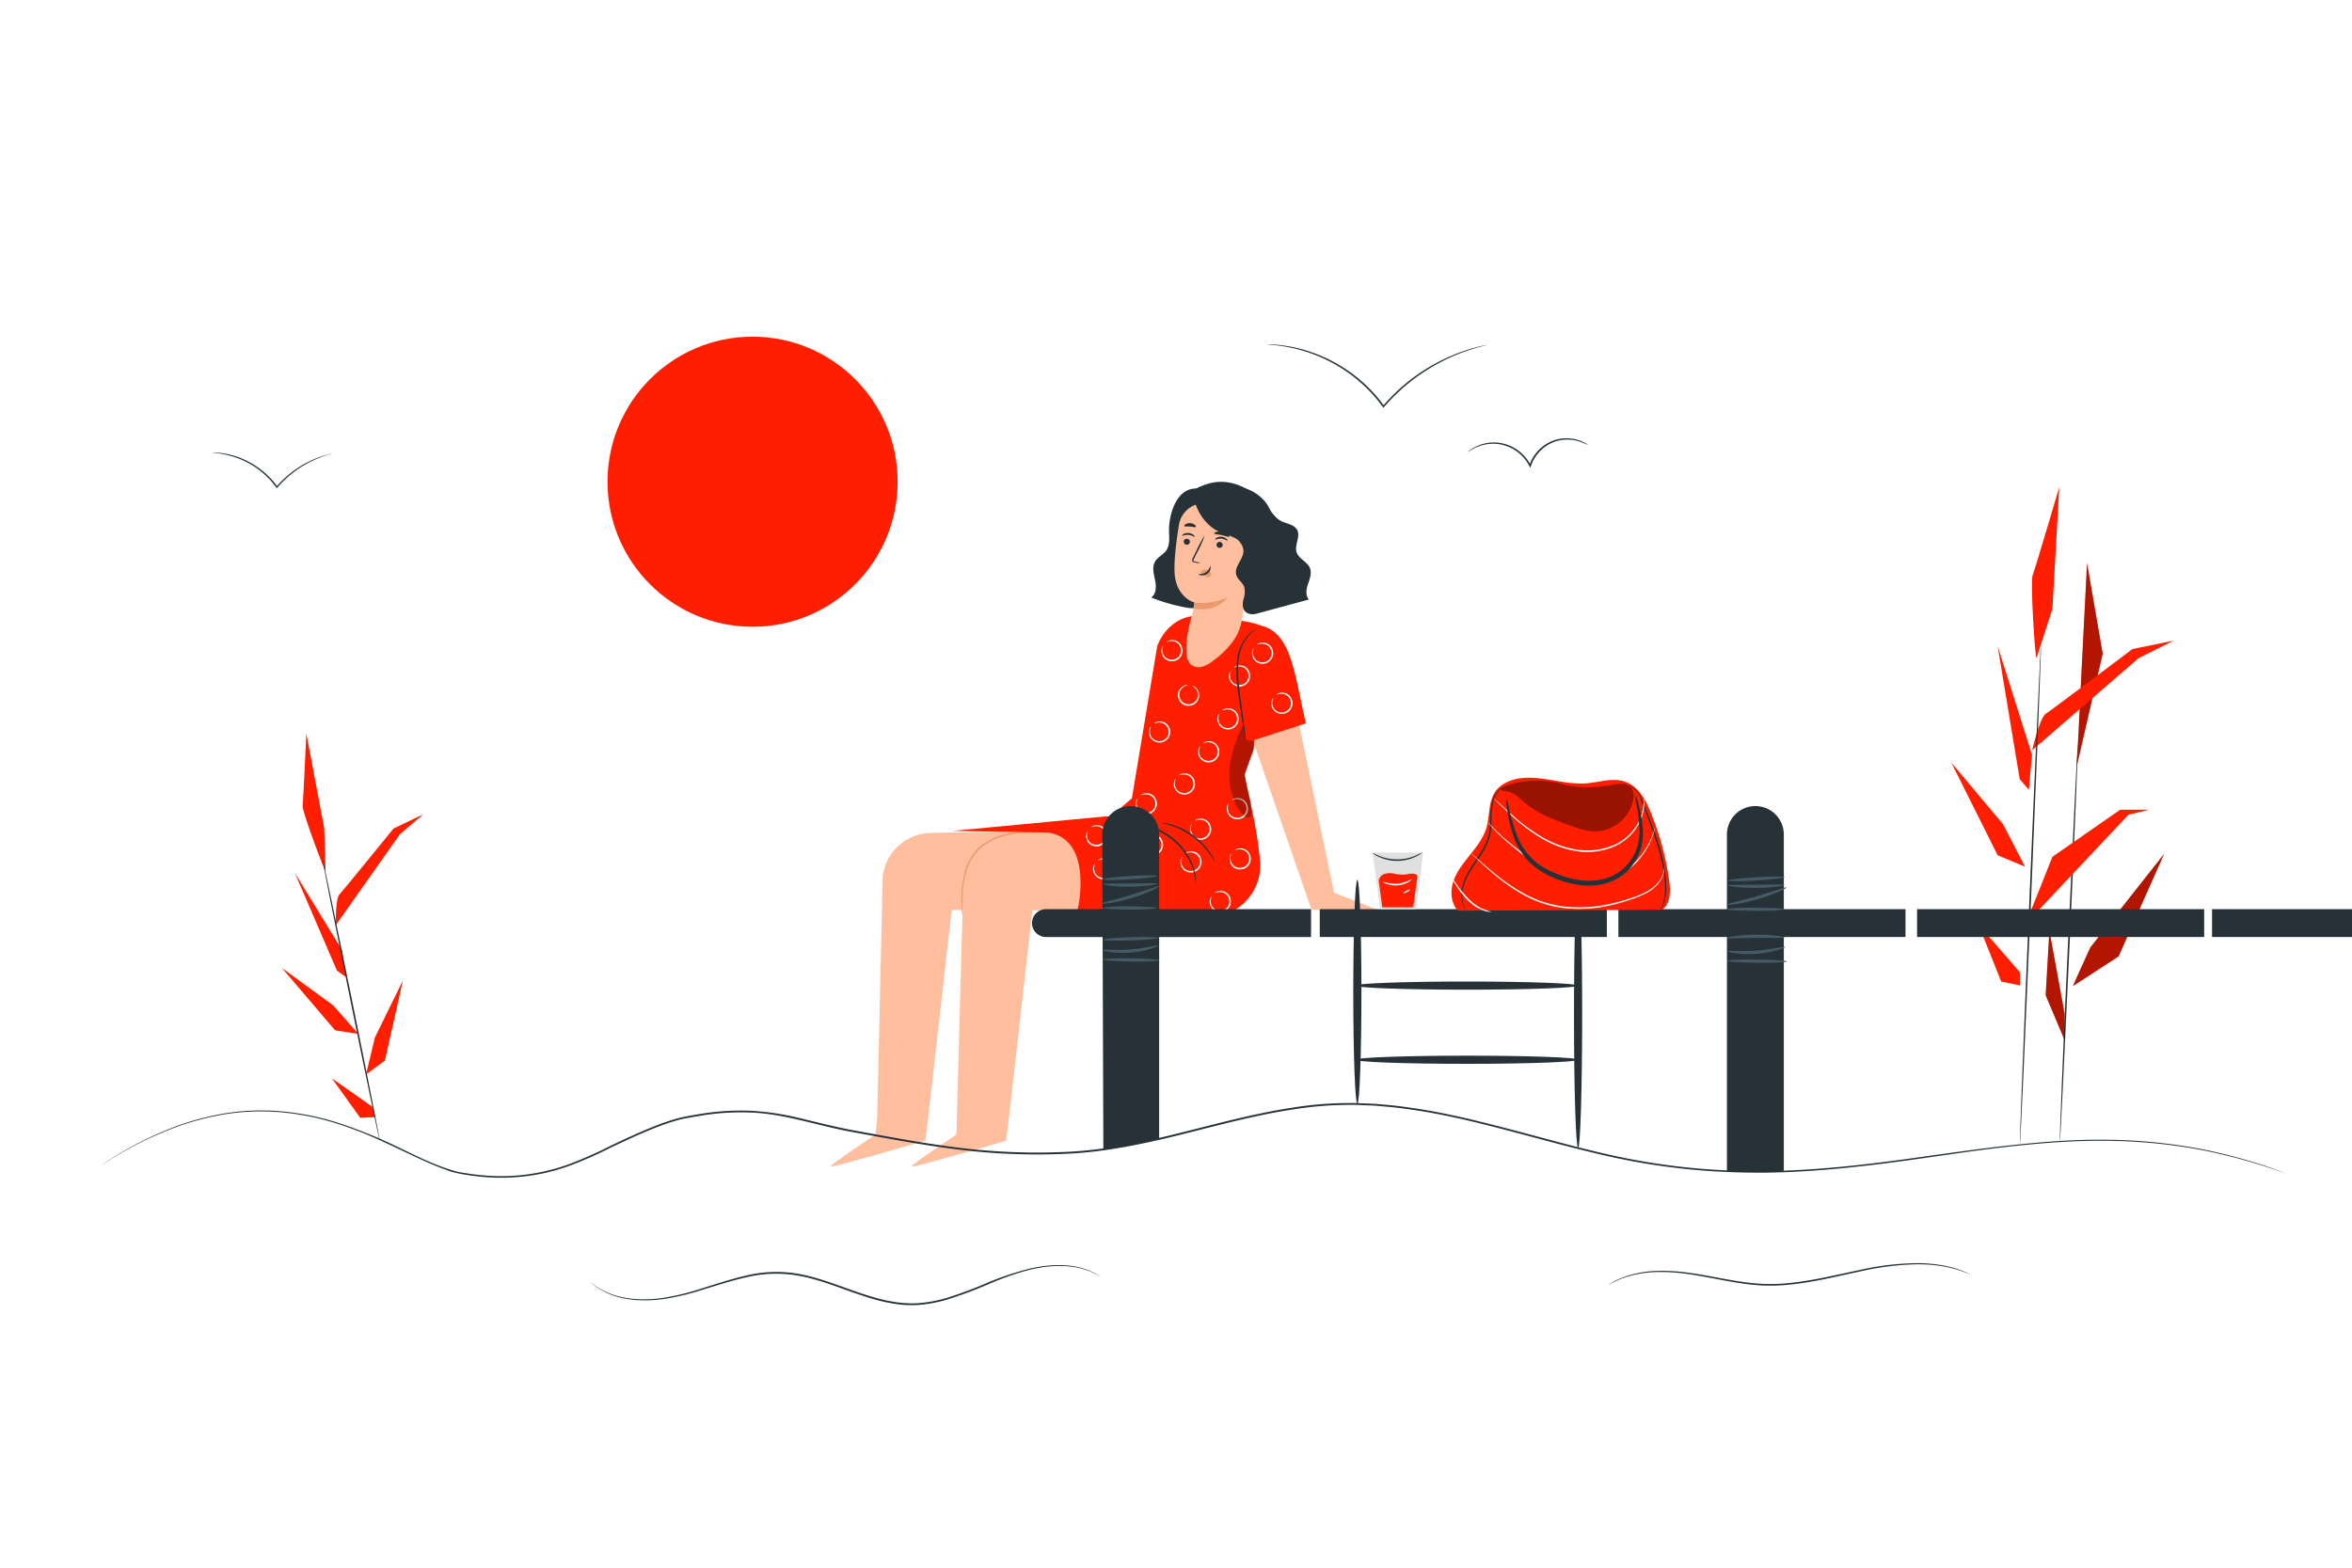 <svg class="animated" id="freepik_stories-sunny-day" xmlns="http://www.w3.org/2000/svg" viewBox="0 0 750 500" version="1.1" xmlns:xlink="http://www.w3.org/1999/xlink" xmlns:svgjs="http://svgjs.com/svgjs"><style>svg#freepik_stories-sunny-day:not(.animated) .animable {opacity: 0;}svg#freepik_stories-sunny-day.animated #freepik--Sun--inject-41 {animation: 2.2s 1 forwards linear slideLeft;animation-delay: 0s;}            @keyframes slideLeft {                0% {                    opacity: 0;                    transform: translateX(-30px);                }                100% {                    opacity: 1;                    transform: translateX(0);                }            }        .animator-hidden { display: none; }</style><g id="freepik--background-complete--inject-41" class="animable animator-active animator-hidden" style="transform-origin: 375.03px 191.029px;"><path d="M278.74,294.64c-7.13,23.86-33.65,38.41-58.54,37.76s-45.91-17.59-60.52-37.76Z" style="fill: rgb(250, 250, 250); transform-origin: 219.21px 313.53px;" id="eljdbmxx09m8b" class="animable"></path><path d="M309.82,296.1c7.57-30.75,37.31-54.59,69-55.29,18.28-.4,36.65,6.08,54.62,2.66,29.57-5.62,49.23-36.06,78.51-43.08,27.4-6.57,56.39,9,83.91,3,22-4.84,38.71-22.49,59-32.37a97.24,97.24,0,0,1,26.35-8.33,110.9,110.9,0,0,1,53.54,4.42l15.31,5.1V298.85Z" style="fill: rgb(245, 245, 245); transform-origin: 529.94px 230.042px;" id="elt6coynkznrq" class="animable"></path><path d="M0,228.19c15.86-9.5,43.21-8.48,58.1,2.47,9.28,6.83,16.17,17.09,26.77,21.59,11.93,5.07,25.88,1.71,38.32,5.33,15.46,4.51,26.57,20.79,25.12,36.83H0Z" style="fill: rgb(245, 245, 245); transform-origin: 74.219px 258.055px;" id="el5qo6l0tm8fy" class="animable"></path><path d="M320.61,71.22h93.75s-8.29-15.08-32.42-12.89c-23.05,2.1-24.22-7.42-35.94-8.59S324.52,57.55,320.61,71.22Z" style="fill: rgb(235, 235, 235); transform-origin: 367.485px 60.429px;" id="el0f9yb430dumm" class="animable"></path><path d="M82.6,201.06h61.33s-5.43-9.87-21.21-8.43c-15.08,1.37-15.84-4.85-23.51-5.62S85.16,192.12,82.6,201.06Z" style="fill: rgb(245, 245, 245); transform-origin: 113.265px 194.001px;" id="elxekidvd5ib" class="animable"></path><path d="M532.45,121H635.78s-9.14-16.63-35.74-14.21c-25.4,2.31-26.69-8.18-39.6-9.47S536.76,105.88,532.45,121Z" style="fill: rgb(245, 245, 245); transform-origin: 584.115px 109.103px;" id="elh451y4ojcdw" class="animable"></path><path d="M403,294.41l-1,0-3.05,0-11.74.05L344,294.6l-142.46.07L59,294.6l-43.18-.09-11.74-.05-3,0-1,0,1,0,3.05,0,11.74-.05L59,294.23l142.48-.08,142.46.08,43.18.08,11.74.05,3.05,0Z" style="fill: rgb(224, 224, 224); transform-origin: 201.54px 294.41px;" id="elsvxfrh80v7" class="animable"></path></g><g id="freepik--Character--inject-41" class="animable" style="transform-origin: 352.062px 262.878px;"><path d="M296.84,265.65a15.76,15.76,0,0,0-15.36,13.84l-1.76,77-.54,5.4s-14.6,9.64-14.24,10.13,30.15-8.26,30.15-8.26l1-8.28,7.37-65.25h41.77l.67-25.54Z" style="fill: rgb(255, 190, 157); transform-origin: 305.417px 318.365px;" id="el39lbm6e4xjw" class="animable"></path><path d="M322.59,265.65a15.75,15.75,0,0,0-15.35,13.84L305,361.21h0l-.08.72s-14.59,9.64-14.23,10.13,30.15-8.26,30.15-8.26l1-8.27h0l7.37-65.25H371l.66-25.54Z" style="fill: rgb(255, 190, 157); transform-origin: 331.172px 318.41px;" id="elo8lveo3nza" class="animable"></path><path d="M334.36,265.55a11.23,11.23,0,0,1-1.81,0c-1.16,0-2.83,0-4.9,0a33.54,33.54,0,0,0-7.16,1,18.93,18.93,0,0,0-7.77,3.94,15.91,15.91,0,0,0-4.54,7.39,31.36,31.36,0,0,0-1.18,7.12c-.13,2.06-.13,3.74-.14,4.9a12.11,12.11,0,0,1-.06,1.8,1.59,1.59,0,0,1-.07-.46c0-.31-.05-.76-.07-1.34-.06-1.16-.11-2.84,0-4.92a30.53,30.53,0,0,1,1.09-7.24,16.23,16.23,0,0,1,4.65-7.64,19,19,0,0,1,8-4,32.2,32.2,0,0,1,7.27-.86c2.08,0,3.76.05,4.92.12l1.33.09A1.62,1.62,0,0,1,334.36,265.55Z" style="fill: rgb(235, 153, 110); transform-origin: 320.477px 278.47px;" id="elfrom5p4tx8t" class="animable"></path><polygon points="399.46 235.89 418.19 290.11 439.19 290.11 425.39 284.73 414.3 231.19 399.46 235.89" style="fill: rgb(255, 190, 157); transform-origin: 419.325px 260.65px;" id="elmxrvyhahflo" class="animable"></polygon><path d="M399.68,260.43h0l-2.82-13.33,2.89-8.06.18-3,16.49-5.34c-3.68-15.47-4.44-28.9-14.36-31.18-.05,0,.23,0,0,0-5.24-2.09-12.51-1.87-17.26-2.72-7.71-1.86-13.57,3.48-15.68,9a4.23,4.23,0,0,0-.18.7l-8,48.1-6.71,5.78h-1.67L303.85,265l30.51.54c14.56,2.43,9.26,24.72,9.26,24.72l48.26.56a7.4,7.4,0,0,0,3.05-1.39,16.43,16.43,0,0,0,6.88-14.73A132.27,132.27,0,0,0,399.68,260.43Z" style="fill: #FF1F00; transform-origin: 360.135px 243.621px;" id="elcccnmi8p5pi" class="animable"></path><path d="M380.55,195c-1.35,3.69-2.52,9.29-2.22,13.21a5.55,5.55,0,0,0,1.25,3.6,4.09,4.09,0,0,0,4,.77,11.11,11.11,0,0,0,3.68-2.18,27.06,27.06,0,0,0,6-6,17.71,17.71,0,0,0,3-8.58" style="fill: rgb(255, 190, 157); transform-origin: 387.271px 203.901px;" id="el0a44z5zcfpt5" class="animable"></path><path d="M380.07,218.69s.28,0,.71.24a3.29,3.29,0,0,1,1.35,1.54,3.21,3.21,0,0,1-.2,3,3.39,3.39,0,0,1-6.16-.74,3.14,3.14,0,0,1,.52-3,3.34,3.34,0,0,1,1.67-1.18,1.37,1.37,0,0,1,.74-.07s-.25.08-.67.26a3.47,3.47,0,0,0-1.45,1.21,2.84,2.84,0,0,0-.36,2.62,2.94,2.94,0,0,0,5.31.63,2.88,2.88,0,0,0,.26-2.63,3.38,3.38,0,0,0-1.13-1.51C380.3,218.82,380.05,218.73,380.07,218.69Z" style="fill: rgb(250, 250, 250); transform-origin: 379.003px 221.795px;" id="elhou6pw6h0ra" class="animable"></path><path d="M383.62,237.06s.17-.22.62-.42a3.32,3.32,0,0,1,2.05-.13,3.18,3.18,0,0,1,2.28,2,3.39,3.39,0,0,1-4.33,4.44,3.18,3.18,0,0,1-2.06-2.23,3.31,3.31,0,0,1,.08-2.05,1.32,1.32,0,0,1,.4-.63,5.29,5.29,0,0,1-.2.7,3.4,3.4,0,0,0,.07,1.88,2.85,2.85,0,0,0,1.86,1.88,2.94,2.94,0,0,0,3.73-3.83,2.86,2.86,0,0,0-1.93-1.81,3.42,3.42,0,0,0-1.88,0C383.87,237,383.64,237.09,383.62,237.06Z" style="fill: rgb(250, 250, 250); transform-origin: 385.434px 239.785px;" id="el7ipx6co3a6q" class="animable"></path><path d="M392.78,255.19s.17-.22.62-.41a3.32,3.32,0,0,1,2.05-.13,3.19,3.19,0,0,1,2.28,2,3.39,3.39,0,0,1-4.33,4.45,3.19,3.19,0,0,1-2.06-2.23,3.31,3.31,0,0,1,.08-2.05c.18-.45.38-.65.4-.63s-.09.25-.2.69a3.4,3.4,0,0,0,.07,1.88,2.81,2.81,0,0,0,1.86,1.88,2.94,2.94,0,0,0,3.73-3.83,2.84,2.84,0,0,0-1.93-1.8,3.42,3.42,0,0,0-1.88,0C393,255.09,392.8,255.23,392.78,255.19Z" style="fill: rgb(250, 250, 250); transform-origin: 394.597px 257.931px;" id="eljsbe5zmkg2o" class="animable"></path><path d="M393.7,271.2s.17-.22.62-.41a3.35,3.35,0,0,1,2-.14,3.2,3.2,0,0,1,2.29,2,3.4,3.4,0,0,1-4.34,4.45,3.2,3.2,0,0,1-2.05-2.23,3.3,3.3,0,0,1,.08-2.05c.18-.45.37-.65.4-.63s-.1.25-.21.69a3.42,3.42,0,0,0,.08,1.88,2.84,2.84,0,0,0,1.85,1.88,3.12,3.12,0,0,0,3.1-.71,3.16,3.16,0,0,0,.64-3.12,2.86,2.86,0,0,0-1.93-1.8,3.42,3.42,0,0,0-1.88,0C394,271.1,393.72,271.24,393.7,271.2Z" style="fill: rgb(250, 250, 250); transform-origin: 395.474px 273.936px;" id="el8e5ukxfbabr" class="animable"></path><path d="M381.06,261.74s.17-.22.62-.42a3.28,3.28,0,0,1,2-.13,3.2,3.2,0,0,1,2.29,2,3.39,3.39,0,0,1-4.34,4.44,3.18,3.18,0,0,1-2.05-2.23,3.27,3.27,0,0,1,.08-2c.18-.46.37-.65.4-.64s-.1.25-.21.7a3.42,3.42,0,0,0,.08,1.88,2.86,2.86,0,0,0,1.85,1.88,2.95,2.95,0,0,0,3.74-3.83,2.88,2.88,0,0,0-1.93-1.81,3.46,3.46,0,0,0-1.89,0A6.72,6.72,0,0,1,381.06,261.74Z" style="fill: rgb(250, 250, 250); transform-origin: 382.838px 264.47px;" id="elqqypzzndac" class="animable"></path><path d="M393.49,212.84a1.37,1.37,0,0,1,.63-.41,3.34,3.34,0,0,1,2-.14,3.17,3.17,0,0,1,2.28,2,3.39,3.39,0,0,1-4.33,4.45,3.19,3.19,0,0,1-2.06-2.23,3.29,3.29,0,0,1,.09-2c.18-.45.37-.65.39-.63s-.09.25-.2.69a3.42,3.42,0,0,0,.08,1.88,2.82,2.82,0,0,0,1.85,1.88,3.12,3.12,0,0,0,3.1-.71,3.16,3.16,0,0,0,.63-3.12,2.84,2.84,0,0,0-1.93-1.8,3.42,3.42,0,0,0-1.88,0C393.74,212.74,393.52,212.88,393.49,212.84Z" style="fill: rgb(250, 250, 250); transform-origin: 395.272px 215.577px;" id="elowpgs7v9tm" class="animable"></path><path d="M363.75,253.63s.17-.22.62-.41a3.27,3.27,0,0,1,2-.14,3.2,3.2,0,0,1,2.29,2,3.4,3.4,0,0,1-4.34,4.45,3.2,3.2,0,0,1-2.05-2.24,3.28,3.28,0,0,1,.08-2c.18-.46.38-.65.4-.64s-.1.26-.21.7a3.42,3.42,0,0,0,.08,1.88,2.86,2.86,0,0,0,1.85,1.88,2.95,2.95,0,0,0,3.74-3.83,2.84,2.84,0,0,0-1.93-1.8,3.42,3.42,0,0,0-1.88,0C364,253.53,363.77,253.67,363.75,253.63Z" style="fill: rgb(250, 250, 250); transform-origin: 365.527px 256.364px;" id="ely6atynn3i1" class="animable"></path><path d="M389.78,226.55s.17-.22.62-.42a3.32,3.32,0,0,1,2.05-.13,3.18,3.18,0,0,1,2.28,2,3.38,3.38,0,0,1-4.33,4.44,3.18,3.18,0,0,1-2.06-2.23,3.27,3.27,0,0,1,.08-2c.19-.46.38-.65.4-.64a5.29,5.29,0,0,1-.2.7,3.42,3.42,0,0,0,.08,1.88,2.84,2.84,0,0,0,1.85,1.88,2.94,2.94,0,0,0,3.73-3.83,2.8,2.8,0,0,0-1.93-1.8,3.33,3.33,0,0,0-1.88,0C390,226.45,389.8,226.58,389.78,226.55Z" style="fill: rgb(250, 250, 250); transform-origin: 391.601px 229.278px;" id="elm192w5l8int" class="animable"></path><path d="M368,230.73s.17-.22.62-.42a3.29,3.29,0,0,1,2-.13,3.18,3.18,0,0,1,2.29,2,3.39,3.39,0,0,1-4.33,4.44,3.18,3.18,0,0,1-2.06-2.23,3.31,3.31,0,0,1,.08-2c.18-.45.38-.65.4-.63s-.09.25-.21.7a3.42,3.42,0,0,0,.08,1.88,2.85,2.85,0,0,0,1.86,1.88,2.94,2.94,0,0,0,3.73-3.83,2.86,2.86,0,0,0-1.93-1.81,3.42,3.42,0,0,0-1.88,0C368.24,230.63,368,230.76,368,230.73Z" style="fill: rgb(250, 250, 250); transform-origin: 369.778px 233.458px;" id="elpn1u0pwhh8g" class="animable"></path><path d="M407,221.56s.17-.22.62-.41a3.29,3.29,0,0,1,2-.13,3.18,3.18,0,0,1,2.29,2,3.39,3.39,0,0,1-4.33,4.45,3.19,3.19,0,0,1-2.06-2.23,3.31,3.31,0,0,1,.08-2c.18-.45.38-.65.4-.63a6.43,6.43,0,0,1-.21.69,3.42,3.42,0,0,0,.08,1.88,2.84,2.84,0,0,0,1.85,1.88,2.94,2.94,0,0,0,3.74-3.83,2.86,2.86,0,0,0-1.93-1.8,3.42,3.42,0,0,0-1.88,0C407.21,221.46,407,221.6,407,221.56Z" style="fill: rgb(250, 250, 250); transform-origin: 408.781px 224.304px;" id="elsbdxufc1acm" class="animable"></path><path d="M400.8,205.6s.17-.22.62-.41a3.24,3.24,0,0,1,2.05-.14,3.18,3.18,0,0,1,2.28,2,3.39,3.39,0,0,1-4.33,4.45,3.19,3.19,0,0,1-2.06-2.24,3.35,3.35,0,0,1,.08-2c.19-.46.38-.65.4-.64s-.09.26-.2.7a3.42,3.42,0,0,0,.08,1.88,2.84,2.84,0,0,0,1.85,1.88,2.94,2.94,0,0,0,3.73-3.83,2.82,2.82,0,0,0-1.93-1.8,3.33,3.33,0,0,0-1.88,0C401.05,205.5,400.82,205.64,400.8,205.6Z" style="fill: rgb(250, 250, 250); transform-origin: 402.622px 208.33px;" id="eluz8hhz29ms" class="animable"></path><path d="M371.91,204.8s.17-.22.62-.41a3.37,3.37,0,0,1,2.05-.14,3.2,3.2,0,0,1,2.28,2,3.39,3.39,0,0,1-4.33,4.45,3.19,3.19,0,0,1-2.06-2.23,3.3,3.3,0,0,1,.08-2.05c.18-.45.38-.65.4-.63s-.09.25-.2.69a3.31,3.31,0,0,0,.07,1.88,2.83,2.83,0,0,0,1.86,1.88,3.1,3.1,0,0,0,3.09-.71,3.14,3.14,0,0,0,.64-3.12,2.84,2.84,0,0,0-1.93-1.8,3.42,3.42,0,0,0-1.88,0C372.16,204.7,371.93,204.84,371.91,204.8Z" style="fill: rgb(250, 250, 250); transform-origin: 373.727px 207.534px;" id="elqic5bbqmuwq" class="animable"></path><path d="M375.92,247.3s.17-.22.62-.41a3.31,3.31,0,0,1,2-.14,3.2,3.2,0,0,1,2.28,2,3.39,3.39,0,0,1-4.33,4.45,3.19,3.19,0,0,1-2.06-2.24,3.27,3.27,0,0,1,.08-2c.18-.46.38-.65.4-.64s-.09.26-.2.7a3.5,3.5,0,0,0,.07,1.88,2.85,2.85,0,0,0,1.86,1.88,2.94,2.94,0,0,0,3.73-3.83,2.82,2.82,0,0,0-1.93-1.8,3.42,3.42,0,0,0-1.88,0C376.17,247.2,375.94,247.34,375.92,247.3Z" style="fill: rgb(250, 250, 250); transform-origin: 377.69px 250.036px;" id="el0ajow6phhed" class="animable"></path><path d="M378,272.16a1.37,1.37,0,0,1,.63-.41,3.27,3.27,0,0,1,2-.14,3.17,3.17,0,0,1,2.28,2,3.39,3.39,0,0,1-4.33,4.45,3.19,3.19,0,0,1-2.06-2.24,3.34,3.34,0,0,1,.09-2c.18-.46.37-.65.39-.64s-.09.26-.2.7a3.42,3.42,0,0,0,.08,1.88,2.84,2.84,0,0,0,1.85,1.88,3.14,3.14,0,0,0,3.1-.72,3.11,3.11,0,0,0,.63-3.11,2.82,2.82,0,0,0-1.93-1.8,3.43,3.43,0,0,0-1.88,0C378.22,272.06,378,272.2,378,272.16Z" style="fill: rgb(250, 250, 250); transform-origin: 379.784px 274.895px;" id="elz57o1xhw9vo" class="animable"></path><path d="M350.17,274.37a1.43,1.43,0,0,1,.63-.42,3.28,3.28,0,0,1,2-.13,3.17,3.17,0,0,1,2.28,2,3.39,3.39,0,0,1-4.33,4.44,3.18,3.18,0,0,1-2.06-2.23,3.33,3.33,0,0,1,.09-2c.18-.46.37-.65.39-.64a5.29,5.29,0,0,1-.2.7,3.42,3.42,0,0,0,.08,1.88,2.84,2.84,0,0,0,1.85,1.88,3.14,3.14,0,0,0,3.1-.72,3.11,3.11,0,0,0,.63-3.11,2.84,2.84,0,0,0-1.93-1.81,3.41,3.41,0,0,0-1.88,0C350.42,274.27,350.2,274.4,350.17,274.37Z" style="fill: rgb(250, 250, 250); transform-origin: 351.951px 277.098px;" id="elphkqb3fwhwl" class="animable"></path><path d="M387.32,284.8s.17-.22.62-.42a3.32,3.32,0,0,1,2.05-.13,3.2,3.2,0,0,1,2.28,2,3.39,3.39,0,0,1-4.33,4.44,3.18,3.18,0,0,1-2.06-2.23,3.27,3.27,0,0,1,.08-2c.18-.46.38-.65.4-.64a5.29,5.29,0,0,1-.2.7,3.4,3.4,0,0,0,.07,1.88,2.85,2.85,0,0,0,1.86,1.88,2.94,2.94,0,0,0,3.73-3.83,2.84,2.84,0,0,0-1.93-1.81,3.41,3.41,0,0,0-1.88,0C387.57,284.7,387.34,284.83,387.32,284.8Z" style="fill: rgb(250, 250, 250); transform-origin: 389.137px 287.525px;" id="ele887yz4tyml" class="animable"></path><path d="M364.44,282.56a1.37,1.37,0,0,1,.63-.41,3.34,3.34,0,0,1,2-.14,3.17,3.17,0,0,1,2.28,2,3.39,3.39,0,0,1-4.33,4.45,3.19,3.19,0,0,1-2.06-2.24,3.27,3.27,0,0,1,.09-2c.18-.46.37-.65.39-.64s-.09.26-.2.7a3.42,3.42,0,0,0,.08,1.88,2.84,2.84,0,0,0,1.85,1.88,2.94,2.94,0,0,0,3.73-3.83,2.82,2.82,0,0,0-1.93-1.8,3.42,3.42,0,0,0-1.88,0C364.69,282.46,364.47,282.6,364.44,282.56Z" style="fill: rgb(250, 250, 250); transform-origin: 366.222px 285.297px;" id="els8hsghbvwy" class="animable"></path><path d="M347.88,263.83s.17-.22.62-.41a3.37,3.37,0,0,1,2.05-.14,3.2,3.2,0,0,1,2.28,2,3.39,3.39,0,0,1-4.33,4.45,3.19,3.19,0,0,1-2.06-2.23,3.31,3.31,0,0,1,.08-2.05c.18-.45.38-.65.4-.63s-.09.25-.2.69a3.31,3.31,0,0,0,.07,1.88,2.83,2.83,0,0,0,1.86,1.88,3.1,3.1,0,0,0,3.09-.71,3.13,3.13,0,0,0,.64-3.12,2.86,2.86,0,0,0-1.93-1.8,3.42,3.42,0,0,0-1.88,0C348.13,263.73,347.9,263.87,347.88,263.83Z" style="fill: rgb(250, 250, 250); transform-origin: 349.697px 266.564px;" id="elcser6qmjemp" class="animable"></path><path d="M365.73,266.74s.18-.22.63-.42a3.28,3.28,0,0,1,2-.13,3.17,3.17,0,0,1,2.28,2,3.39,3.39,0,0,1-4.33,4.44,3.18,3.18,0,0,1-2.06-2.23,3.3,3.3,0,0,1,.09-2c.18-.45.37-.64.39-.63a5.29,5.29,0,0,1-.2.7,3.42,3.42,0,0,0,.08,1.88,2.84,2.84,0,0,0,1.85,1.88,2.94,2.94,0,0,0,3.73-3.83,2.84,2.84,0,0,0-1.93-1.81,3.42,3.42,0,0,0-1.88,0A6.34,6.34,0,0,1,365.73,266.74Z" style="fill: rgb(250, 250, 250); transform-origin: 367.51px 269.468px;" id="eluckn3lsnswk" class="animable"></path><g id="eln31y09h5xj"><g style="opacity: 0.3; transform-origin: 395.95px 245.934px;" class="animable" id="eltxv0t74eydp"><path d="M396.53,231a39.55,39.55,0,0,0-4.3,12.66,22.18,22.18,0,0,0,1.94,13.08,12.26,12.26,0,0,0,3,3.87,1.11,1.11,0,0,0,1.79-.59c.48-2.41-.38-5.44-1-7.74-.4-1.51-.89-4.07-1-4.92a1.11,1.11,0,0,1,0-.57l2.45-6.92a5.24,5.24,0,0,0,.5-2.82,1.08,1.08,0,0,0-1.4-.89h0a1.1,1.1,0,0,1-1.41-.9l-.57-4.26" id="el2xfdzj18a4v" class="animable" style="transform-origin: 395.95px 245.934px;"></path></g></g><path d="M397.28,236.56a7.54,7.54,0,0,1-.32-1.48c-.17-1.06-.39-2.43-.66-4.07s-.58-3.8-.92-6-.72-4.78-.94-7.45a34.19,34.19,0,0,1,.09-7.53,14.5,14.5,0,0,1,2.11-5.78,10.42,10.42,0,0,1,2.86-3,7.1,7.1,0,0,1,1-.56,1.72,1.72,0,0,1,.36-.15c0,.05-.46.29-1.23.87a11.34,11.34,0,0,0-2.67,3,14.57,14.57,0,0,0-1.94,5.66,35.18,35.18,0,0,0-.05,7.42c.21,2.64.59,5.14.9,7.42s.57,4.31.8,6.07.37,3,.5,4.09A9.35,9.35,0,0,1,397.28,236.56Z" style="fill: rgb(38, 50, 56); transform-origin: 397.567px 218.55px;" id="elkvv91zvp27" class="animable"></path><path d="M387.5,275.05c-.09.05-.63-1.06-1.77-2.67a24.4,24.4,0,0,0-12.13-9c-1.87-.63-3.09-.83-3.07-.93a3,3,0,0,1,.87.07,14.48,14.48,0,0,1,2.31.51A22.18,22.18,0,0,1,386,272.17a15.36,15.36,0,0,1,1.15,2.07A3,3,0,0,1,387.5,275.05Z" style="fill: rgb(38, 50, 56); transform-origin: 379.015px 268.748px;" id="el7qqnzih5942" class="animable"></path><path d="M381.32,281.79a22.37,22.37,0,0,0-1.17-5.32,21.36,21.36,0,0,0-8.21-10,34.12,34.12,0,0,0-12.24-4.7c-1.66-.32-3-.52-4-.65a7.69,7.69,0,0,1-1.46-.24,8.87,8.87,0,0,1,1.49,0c.95.07,2.32.21,4,.49A32.52,32.52,0,0,1,372.23,266a21,21,0,0,1,8.26,10.3,15,15,0,0,1,.84,4,8.58,8.58,0,0,1,0,1.1C381.35,281.66,381.34,281.79,381.32,281.79Z" style="fill: rgb(38, 50, 56); transform-origin: 367.794px 271.319px;" id="elvl3ndvzc54j" class="animable"></path><path d="M381.64,155.83c-6.42-.34-8.82,8.07-8.87,13,0,2.33.44,4.92-.93,6.82-1,1.34-2.69,2-3.52,3.47-1,1.73-.42,3.91,0,5.88s.44,4.41-1.22,5.56a56.31,56.31,0,0,0,10.82,3.16,18.67,18.67,0,0,0,11-1.34" style="fill: rgb(38, 50, 56); transform-origin: 378.01px 174.921px;" id="elhojnsgibnh" class="animable"></path><path d="M375.39,172.49c-3.25-10.06,3-15.4,7-17.15a15.65,15.65,0,0,1,7.57-.87,27.65,27.65,0,0,1,7.44,1.4,13.53,13.53,0,0,1,6.14,4.29c2.74,3.56,3,8.47,2.26,12.91a35.19,35.19,0,0,1-5.88,14.6,3.7,3.7,0,0,1-1.46,1.4,1.37,1.37,0,0,1-1.77-.51" style="fill: rgb(38, 50, 56); transform-origin: 390.321px 171.773px;" id="eltn3392q4rf" class="animable"></path><path d="M386.34,207c4.31.72,8.45-2.63,9.57-9.26l5.66-33.7-.39,2.33a2.74,2.74,0,0,0-2.18-3l-13.31-2.71a8.22,8.22,0,0,0-9.76,6.76c-.82,5.14-1.62,11.44-1.38,15.35.49,7.87,6.34,9.43,6.34,9.43l-1,5.58a7.91,7.91,0,0,0,6.47,9.22Z" style="fill: rgb(255, 190, 157); transform-origin: 388.038px 183.795px;" id="elsb5iszmagxc" class="animable"></path><path d="M377.46,172.63a1,1,0,0,0,.87,1.1,1,1,0,0,0,1.11-.8,1,1,0,0,0-.86-1.09A1,1,0,0,0,377.46,172.63Z" style="fill: rgb(38, 50, 56); transform-origin: 378.45px 172.784px;" id="elztmjgmy58tr" class="animable"></path><path d="M377,170.84c.11.14.91-.34,2-.24s1.81.72,1.93.6,0-.3-.35-.58A2.78,2.78,0,0,0,379,170a2.63,2.63,0,0,0-1.6.35C377.07,170.56,376.93,170.78,377,170.84Z" style="fill: rgb(38, 50, 56); transform-origin: 378.979px 170.601px;" id="el731pm4hf5io" class="animable"></path><path d="M387.92,173.64a1,1,0,0,0,.86,1.09,1,1,0,0,0,1.11-.8,1,1,0,0,0-.86-1.09A1,1,0,0,0,387.92,173.64Z" style="fill: rgb(38, 50, 56); transform-origin: 388.905px 173.785px;" id="elq65sochrxql" class="animable"></path><path d="M387.48,172.05c.11.14.92-.34,2-.24s1.8.72,1.93.6,0-.3-.36-.58a2.71,2.71,0,0,0-1.53-.64,2.66,2.66,0,0,0-1.6.35C387.56,171.76,387.43,172,387.48,172.05Z" style="fill: rgb(38, 50, 56); transform-origin: 389.464px 171.801px;" id="el8n4bbb5bz6t" class="animable"></path><path d="M382.84,179.61a7,7,0,0,0-1.71-.48c-.27,0-.52-.13-.55-.32a1.48,1.48,0,0,1,.26-.8l1-2a35.13,35.13,0,0,0,2.33-5.27,38.43,38.43,0,0,0-2.75,5.07c-.34.71-.67,1.38-1,2a1.56,1.56,0,0,0-.25,1.06.69.69,0,0,0,.41.44,1.89,1.89,0,0,0,.46.11A7.1,7.1,0,0,0,382.84,179.61Z" style="fill: rgb(38, 50, 56); transform-origin: 382.164px 175.176px;" id="elr2g518hciel" class="animable"></path><path d="M380.89,192.2a19.87,19.87,0,0,0,10.65-1.78s-3.3,5.1-11,3.63Z" style="fill: rgb(235, 153, 110); transform-origin: 386.04px 192.368px;" id="eldfz7kko0bs5" class="animable"></path><path d="M383.05,182.23a1.94,1.94,0,0,1,1.79-.55,1.8,1.8,0,0,1,1.16.77,1.13,1.13,0,0,1,0,1.28,1.29,1.29,0,0,1-1.44.22,4.19,4.19,0,0,1-1.29-.94,1.49,1.49,0,0,1-.27-.35.36.36,0,0,1,0-.4" style="fill: rgb(235, 153, 110); transform-origin: 384.569px 182.858px;" id="elgq3cofk99x" class="animable"></path><path d="M385.92,180.65c-.17,0-.29,1.14-1.36,1.87s-2.3.48-2.32.64.25.25.77.32a2.92,2.92,0,0,0,1.93-.48,2.5,2.5,0,0,0,1.07-1.57C386.1,181,386,180.65,385.92,180.65Z" style="fill: rgb(38, 50, 56); transform-origin: 384.142px 182.073px;" id="elqnxma1h61et" class="animable"></path><path d="M387.18,170.13c.08.3,1.16.27,2.4.54s2.22.71,2.41.46-.06-.41-.44-.73a4.31,4.31,0,0,0-3.67-.76C387.4,169.78,387.15,170,387.18,170.13Z" style="fill: rgb(38, 50, 56); transform-origin: 389.616px 170.357px;" id="eluxbvsrqgcwb" class="animable"></path><path d="M377.68,167.78c.16.27.92.08,1.81.16s1.62.32,1.82.08,0-.37-.32-.63a2.62,2.62,0,0,0-2.92-.19C377.73,167.42,377.6,167.66,377.68,167.78Z" style="fill: rgb(38, 50, 56); transform-origin: 379.524px 167.484px;" id="elqmfhjaggui" class="animable"></path><path d="M383.27,155c7.92-3.48,15.69.27,21.16,7,1.21,1.48,2.26,3.18,3.93,4.1s4.33,1.11,5.28,2.94c1.12,2.14-.93,4.8-.19,7.09.68,2.11,3.4,3,4.24,5,.66,1.61,0,3.42-.58,5.08s-.89,3.66.26,5l-16.76,4.54a4.15,4.15,0,0,1-2.29,0c-2.25-.68-2.21-2.82-1.82-4.56a7.32,7.32,0,0,0,.28-3.92c-.52-1.48-2.11-2.41-2.56-3.91-.78-2.66,2.37-5,2.29-7.81a5.17,5.17,0,0,0-2.92-4.06,51.05,51.05,0,0,0-4.85-1.94c-3.69-1.59-6.48-5.39-7.73-9.43a4.22,4.22,0,0,1,2.26-5.1Z" style="fill: rgb(38, 50, 56); transform-origin: 399.39px 174.794px;" id="el0uflre9yv5vb" class="animable"></path></g><g id="freepik--Plants--inject-41" class="animable" style="transform-origin: 391.485px 260.21px;"><path d="M662.24,244.39c0-1,3.27-64.79,3.27-64.79l5,28.87Z" style="fill: #FF1F00; transform-origin: 666.375px 211.995px;" id="elp5a4ol3aaar" class="animable"></path><g id="elq84auvmivi"><g style="opacity: 0.3; transform-origin: 666.375px 211.995px;" class="animable" id="el3i9nwcvrn5o"><path d="M662.24,244.39c0-1,3.27-64.79,3.27-64.79l5,28.87Z" id="elja4vjeaw0qn" class="animable" style="transform-origin: 666.375px 211.995px;"></path></g></g><path d="M661,314.51c.25-.72,5.58-12.37,5.58-12.37l23.54-29.85-14.56,32.76Z" style="fill: #FF1F00; transform-origin: 675.56px 293.4px;" id="elq4xiw711fq8" class="animable"></path><polygon points="658.35 331.74 652.31 317.43 653.5 296.8 658.35 323.25 658.35 331.74" style="fill: #FF1F00; transform-origin: 655.33px 314.27px;" id="elu6yltllc72r" class="animable"></polygon><path d="M656.83,364.17c-.15,0,1-28.47,2.62-63.56s3-63.54,3.14-63.53-1,28.45-2.62,63.56S657,364.17,656.83,364.17Z" style="fill: rgb(38, 50, 56); transform-origin: 659.709px 300.625px;" id="el9x4tnynp7wa" class="animable"></path><path d="M649.38,209.93c-.49-.73-2-24.51-1.22-26.45s8.5-28.15,8.5-28.15l-2.19,38.83Z" style="fill: #FF1F00; transform-origin: 652.3px 182.63px;" id="elf1akf4ffb7a" class="animable"></path><path d="M648,239.29s2.43-10.43,4.35-11.65S680,207,680,207l13.1-2.67-11.16,5.58Z" style="fill: #FF1F00; transform-origin: 670.55px 221.81px;" id="elp8a2hwrj6f" class="animable"></path><polygon points="637 206.04 644.04 248.51 646.95 251.91 647.96 240.75 637 206.04" style="fill: #FF1F00; transform-origin: 642.48px 228.975px;" id="eldrml28j85dh" class="animable"></polygon><polygon points="622.2 243.17 637 272.78 645.74 276.42 638.7 262.83 622.2 243.17" style="fill: #FF1F00; transform-origin: 633.97px 259.795px;" id="elf8o65og9s7q" class="animable"></polygon><path d="M645.74,294.86c.48-.73,8.73-21.6,8.73-21.6l21.6-15h9.22l-6.55,1.57Z" style="fill: #FF1F00; transform-origin: 665.515px 276.56px;" id="elrp34tsw4qo" class="animable"></path><polygon points="630.88 294.86 638.15 313.08 644.12 314.27 644.12 310.1 630.88 294.86" style="fill: #FF1F00; transform-origin: 637.5px 304.565px;" id="elv6m894jy5sl" class="animable"></polygon><path d="M644.09,365.09c-.14,0,1.25-35.73,3.11-79.79s3.49-79.77,3.63-79.77-1.25,35.73-3.11,79.8S644.24,365.09,644.09,365.09Z" style="fill: rgb(38, 50, 56); transform-origin: 647.46px 285.31px;" id="el0gciikwwho9r" class="animable"></path><g id="el0w2kukpplm7m"><g style="opacity: 0.3; transform-origin: 675.56px 293.4px;" class="animable" id="elrtk2m26zrpi"><path d="M661,314.51c.25-.72,5.58-12.37,5.58-12.37l23.54-29.85-14.56,32.76Z" id="elp3yrp27saus" class="animable" style="transform-origin: 675.56px 293.4px;"></path></g></g><g id="elazk2zsj2mju"><g style="opacity: 0.3; transform-origin: 655.33px 314.27px;" class="animable" id="elhqw37o4jpq7"><polygon points="658.35 331.74 652.31 317.43 653.5 296.8 658.35 323.25 658.35 331.74" id="ell1l3v89mdv" class="animable" style="transform-origin: 655.33px 314.27px;"></polygon></g></g><path d="M103.83,277.89c-.51-.47-7.51-19.16-7.32-20.79s1.17-23.22,1.17-23.22l5.7,30.22Z" style="fill: #FF1F00; transform-origin: 100.168px 255.885px;" id="elvuvtoe16hs" class="animable"></path><path d="M107.06,295.09s-.11-8.47,1.13-9.76,17.3-21.09,17.3-21.09L135,259.7l-7.51,6.41Z" style="fill: #FF1F00; transform-origin: 121.029px 277.395px;" id="el4b4e111wzvj" class="animable"></path><polygon points="93.98 278.32 107.45 309.58 110.33 311.63 108.99 302.87 93.98 278.32" style="fill: #FF1F00; transform-origin: 102.155px 294.975px;" id="el7mxe0zjpgri" class="animable"></polygon><polygon points="89.87 308.7 106.86 328.62 114.26 329.75 106.27 320.66 89.87 308.7" style="fill: #FF1F00; transform-origin: 102.065px 319.225px;" id="el6sh6dmfn2gb" class="animable"></polygon><polygon points="128.48 312.69 122.74 338.23 116.72 342.68 119.54 330.92 128.48 312.69" style="fill: #FF1F00; transform-origin: 122.6px 327.685px;" id="el2ubnzfiz3gg" class="animable"></polygon><polygon points="105.82 343.91 114.87 356.52 119.67 356.3 118.88 353.09 105.82 343.91" style="fill: #FF1F00; transform-origin: 112.745px 350.215px;" id="el8f5nranldio" class="animable"></polygon><path d="M121.09,363.82c-.14,0-4.36-20.16-9.42-45.09s-9.06-45.18-8.92-45.21,4.36,20.16,9.43,45.1S121.23,363.79,121.09,363.82Z" style="fill: rgb(38, 50, 56); transform-origin: 111.92px 318.67px;" id="el1rjo459ft6l" class="animable"></path></g><g id="freepik--Birds--inject-41" class="animable" style="transform-origin: 287.01px 132.775px;"><path d="M474.24,110a5.37,5.37,0,0,1-.75.22c-.5.15-1.25.3-2.19.58a61,61,0,0,0-29.94,19l-.21.25-.2-.26-1.29-1.7a47.68,47.68,0,0,0-11.85-10.63,49.3,49.3,0,0,0-20.45-7.28c-1-.15-1.85-.17-2.4-.23a4.36,4.36,0,0,1-.83-.11s.29,0,.84,0,1.36,0,2.41.14a45.27,45.27,0,0,1,8.7,1.67,48.12,48.12,0,0,1,12,5.41,47.08,47.08,0,0,1,12,10.71c.44.59.89,1.17,1.3,1.71H441a59.12,59.12,0,0,1,22.36-16.23,54.54,54.54,0,0,1,7.93-2.62c.95-.26,1.71-.38,2.21-.49A3.82,3.82,0,0,1,474.24,110Z" style="fill: rgb(38, 50, 56); transform-origin: 439.185px 119.945px;" id="el4z3rtgfv5vu" class="animable"></path><path d="M106.68,144.42a12.64,12.64,0,0,1-1.62.49,36.25,36.25,0,0,0-4.34,1.56,33.8,33.8,0,0,0-12.23,9l-.21.24-.2-.26-.71-.94a26.61,26.61,0,0,0-6.55-5.89,26.93,26.93,0,0,0-6.55-3,28.63,28.63,0,0,0-4.77-1.05,17.67,17.67,0,0,1-1.79-.23,1.35,1.35,0,0,1,.47,0c.31,0,.76,0,1.34.05a24.35,24.35,0,0,1,4.86.9,26.69,26.69,0,0,1,13.4,9l.73,1-.41,0a32.7,32.7,0,0,1,12.48-9,29,29,0,0,1,4.43-1.42c.53-.14.95-.2,1.23-.25A1.34,1.34,0,0,1,106.68,144.42Z" style="fill: rgb(38, 50, 56); transform-origin: 87.195px 150.015px;" id="elm413pxiaoe" class="animable"></path><path d="M506.31,141.94s-.56-.3-1.6-.73a12.74,12.74,0,0,0-4.63-1,12,12,0,0,0-6.69,1.81,12.53,12.53,0,0,0-5.21,6.63l-.19.58-.29-.55-.16-.29a13.08,13.08,0,0,0-6.3-5.8,12.75,12.75,0,0,0-7-.92,13.75,13.75,0,0,0-4.57,1.52c-1,.55-1.51,1-1.54.91s.11-.12.34-.32a10,10,0,0,1,1.1-.77,13.07,13.07,0,0,1,4.62-1.7,12.81,12.81,0,0,1,7.23.84,13.45,13.45,0,0,1,6.57,6l.17.3-.48,0a12.75,12.75,0,0,1,5.45-6.87,12.15,12.15,0,0,1,6.95-1.78,12.34,12.34,0,0,1,4.7,1.15,8.05,8.05,0,0,1,1.15.64A1.67,1.67,0,0,1,506.31,141.94Z" style="fill: rgb(38, 50, 56); transform-origin: 487.218px 144.508px;" id="el24baadekesa" class="animable"></path></g><g id="freepik--Sea--inject-41" class="animable" style="transform-origin: 380.475px 384.036px;"><path d="M31.86,371.94S33.92,370.53,38,368a110.42,110.42,0,0,1,18.77-9,87.65,87.65,0,0,1,14.56-3.84,73.27,73.27,0,0,1,17.88-.75,83.71,83.71,0,0,1,20.13,4.21c3.46,1.16,7,2.52,10.49,4s7.11,3.23,10.76,5,7.4,3.5,11.38,4.9c1,.38,2,.65,3,.95s2.07.5,3.14.64c2.13.37,4.29.62,6.49.8a63.33,63.33,0,0,0,27-3.66,130.32,130.32,0,0,0,13.23-5.87c4.44-2.12,9-4.23,13.69-6.11a73.7,73.7,0,0,1,7.25-2.49c2.5-.71,5.07-1.06,7.64-1.52a80,80,0,0,1,15.83-1,84.64,84.64,0,0,1,16.07,2.43c5.33,1.26,10.69,2.65,16.18,3.7,11,2,22.24,4.16,33.77,5.6a201.65,201.65,0,0,0,35.38,1.36c12-.59,24-3.1,35.93-6.09s23.76-6.2,35.68-8a113.3,113.3,0,0,1,17.86-1.45l2.22,0,2.21.09c1.48.07,3,.11,4.42.2,2.93.28,5.85.47,8.73.91,11.58,1.48,22.71,4.25,33.54,7.08s21.38,5.83,31.81,8.17a215.85,215.85,0,0,0,30.84,4.63,234.15,234.15,0,0,0,29.43.29c19-1,36.51-3.85,52.53-6s30.62-3.71,43.49-3.67a170.44,170.44,0,0,1,32.79,3,173.65,173.65,0,0,1,20.14,5.32l5.1,1.83,1.73.64-1.75-.59L722.21,372a179.31,179.31,0,0,0-20.14-5.22,171.82,171.82,0,0,0-32.76-2.94c-12.85,0-27.43,1.5-43.44,3.75s-33.53,5.06-52.56,6.08a233,233,0,0,1-29.48-.27,215.41,215.41,0,0,1-30.92-4.61c-10.44-2.34-21-5.31-31.83-8.16s-21.94-5.58-33.47-7.06c-2.88-.43-5.79-.62-8.71-.9-1.46-.09-2.92-.13-4.39-.19l-2.21-.09-2.21,0a113.61,113.61,0,0,0-17.78,1.46c-11.88,1.78-23.66,5-35.64,8s-24,5.52-36,6.11a203.64,203.64,0,0,1-35.47-1.37c-11.56-1.45-22.8-3.59-33.81-5.62s-21.47-5.8-32.18-6.14a79.11,79.11,0,0,0-15.73,1c-2.56.45-5.13.8-7.58,1.49a73.81,73.81,0,0,0-7.21,2.48c-4.7,1.87-9.23,4-13.66,6.08a130.46,130.46,0,0,1-13.28,5.88,63.92,63.92,0,0,1-27.15,3.65c-2.21-.18-4.39-.44-6.52-.81-1.08-.14-2.13-.41-3.18-.65s-2.06-.59-3.06-1c-4-1.42-7.75-3.22-11.41-4.94s-7.21-3.43-10.74-5-7-2.9-10.46-4.06a83.56,83.56,0,0,0-20-4.23,73.32,73.32,0,0,0-17.81.71,86.76,86.76,0,0,0-14.53,3.78A112.7,112.7,0,0,0,38,368.12c-2.05,1.2-3.56,2.22-4.6,2.85Z" style="fill: rgb(38, 50, 56); transform-origin: 380.475px 363.718px;" id="elplxugcwc4kh" class="animable"></path><path d="M628.18,406.42a1,1,0,0,1-.29-.1l-.83-.32a33.41,33.41,0,0,0-3.22-1.12,40.82,40.82,0,0,0-5.28-1.16,50.21,50.21,0,0,0-7.13-.49A88.91,88.91,0,0,0,593,405.55c-6.88,1.42-14.39,3.4-22.51,4.18a56.77,56.77,0,0,1-11.88,0c-3.82-.41-7.46-1.09-10.92-1.74s-6.73-1.28-9.82-1.7a58.48,58.48,0,0,0-8.65-.59,34.5,34.5,0,0,0-12.29,2.16,27.56,27.56,0,0,0-3.09,1.44l-.78.43a2.24,2.24,0,0,1-.27.14,19.75,19.75,0,0,1,4.07-2.2,33.89,33.89,0,0,1,12.36-2.34,58.55,58.55,0,0,1,8.7.53c3.11.4,6.4,1,9.86,1.65s7.09,1.31,10.88,1.71a57.19,57.19,0,0,0,11.78,0c8.06-.79,15.57-2.75,22.46-4.14a86.93,86.93,0,0,1,18.56-2.21,48.83,48.83,0,0,1,7.18.56,38.75,38.75,0,0,1,5.28,1.25A26.7,26.7,0,0,1,628.18,406.42Z" style="fill: rgb(38, 50, 56); transform-origin: 570.485px 406.456px;" id="el2944weeix3d" class="animable"></path><path d="M350.85,407.13l-.4-.2-1.11-.62c-.5-.26-1.14-.52-1.89-.86a26.15,26.15,0,0,0-2.69-.86c-4.09-1.12-10.44-1.28-17.79.76a93.74,93.74,0,0,0-11.72,4.2,131.26,131.26,0,0,1-13.45,5,44.44,44.44,0,0,1-7.63,1.53,28.27,28.27,0,0,1-4,.17c-.68,0-1.37,0-2-.07l-2.05-.22a55.61,55.61,0,0,1-8.21-1.81c-2.73-.82-5.45-1.77-8.19-2.75-5.48-2-10.85-3.91-16.26-4.72a40.53,40.53,0,0,0-15.63.74c-4.91,1.1-9.47,2.63-13.77,3.92a77.33,77.33,0,0,1-12.15,2.92c-7.6,1.14-14,.09-17.86-1.66a24.11,24.11,0,0,1-2.55-1.28c-.68-.46-1.28-.82-1.72-1.16l-1-.82a1.58,1.58,0,0,1-.33-.29,3.51,3.51,0,0,1,.36.25l1,.77c.45.33,1.06.67,1.74,1.12a23.67,23.67,0,0,0,2.55,1.22c3.89,1.67,10.19,2.66,17.72,1.48a78.74,78.74,0,0,0,12.09-3c4.29-1.31,8.84-2.86,13.78-4a40.68,40.68,0,0,1,15.82-.78c5.48.81,10.88,2.77,16.35,4.73,2.74,1,5.46,1.93,8.16,2.74a54.15,54.15,0,0,0,8.13,1.8l2,.22c.67,0,1.34.05,2,.08a27.51,27.51,0,0,0,4-.17,44.06,44.06,0,0,0,7.55-1.49,134.4,134.4,0,0,0,13.42-5A92.18,92.18,0,0,1,326.88,405c7.4-2,13.82-1.8,17.94-.6a23.31,23.31,0,0,1,2.69.91c.74.36,1.39.63,1.88.91l1.09.67A2.67,2.67,0,0,1,350.85,407.13Z" style="fill: rgb(38, 50, 56); transform-origin: 269.65px 409.878px;" id="elr1a8yhcht5" class="animable"></path></g><g id="freepik--Wharf--inject-41" class="animable" style="transform-origin: 539.54px 315.463px;"><path d="M432.83,352.07c-.72,0-1.3-16-1.3-35.73s.58-35.72,1.3-35.72,1.3,16,1.3,35.72S433.55,352.07,432.83,352.07Z" style="fill: rgb(38, 50, 56); transform-origin: 432.83px 316.345px;" id="elzv0nr6khm6" class="animable"></path><path d="M503.22,366.17c-.36,0-.69-4.78-.93-12.53s-.38-18.43-.38-30.24.15-22.51.38-30.25.57-12.53.93-12.53.68,4.78.92,12.53.38,18.43.38,30.25-.15,22.5-.38,30.24S503.58,366.17,503.22,366.17Z" style="fill: rgb(38, 50, 56); transform-origin: 503.215px 323.395px;" id="elo1jlwp1wpae" class="animable"></path><path d="M503.14,338c0,.72-15.86,1.3-35.43,1.3s-35.44-.58-35.44-1.3,15.86-1.3,35.44-1.3S503.14,337.23,503.14,338Z" style="fill: rgb(38, 50, 56); transform-origin: 467.705px 338px;" id="el65iaolu39x8" class="animable"></path><path d="M503.14,314.35c0,.72-15.86,1.3-35.43,1.3s-35.44-.58-35.44-1.3,15.86-1.3,35.44-1.3S503.14,313.63,503.14,314.35Z" style="fill: rgb(38, 50, 56); transform-origin: 467.705px 314.35px;" id="elyv7zvx2uigd" class="animable"></path><path d="M369.63,363.07c-5.28,1.12-10.56,2.84-17.8,3.45l-.34-100.36a9.07,9.07,0,0,1,9.07-9.07h0a9.07,9.07,0,0,1,9.07,9.07Z" style="fill: rgb(38, 50, 56); transform-origin: 360.56px 311.805px;" id="el3fb0skhc3kt" class="animable"></path><path d="M418.06,298.85H333.52a4.44,4.44,0,0,1-4.44-4.44h0a4.44,4.44,0,0,1,4.44-4.44h84.54Z" style="fill: rgb(38, 50, 56); transform-origin: 373.57px 294.41px;" id="el4xk1hzikwhg" class="animable"></path><rect x="420.84" y="289.97" width="91.55" height="8.88" style="fill: rgb(38, 50, 56); transform-origin: 466.615px 294.41px;" id="elnl1el4wnki" class="animable"></rect><rect x="516.07" y="289.97" width="91.55" height="8.88" style="fill: rgb(38, 50, 56); transform-origin: 561.845px 294.41px;" id="elo78t5kug0dn" class="animable"></rect><rect x="611.31" y="289.97" width="91.55" height="8.88" style="fill: rgb(38, 50, 56); transform-origin: 657.085px 294.41px;" id="elians3972doi" class="animable"></rect><rect x="705.37" y="289.97" width="44.63" height="8.88" style="fill: rgb(38, 50, 56); transform-origin: 727.685px 294.41px;" id="elq9cvz0t1kd" class="animable"></rect><path d="M568.82,373.39c-2.31.72-11.52.4-18.14.19V266.16a9.07,9.07,0,0,1,9.07-9.07h0a9.07,9.07,0,0,1,9.07,9.07Z" style="fill: rgb(38, 50, 56); transform-origin: 559.75px 315.463px;" id="elro8b7s5r5fl" class="animable"></path><path d="M568.82,290c0,.29-4.06.6-9.08.53s-9-.23-9.06-.51,4.06-.6,9.07-.53S568.81,289.68,568.82,290Z" style="fill: rgb(69, 90, 100); transform-origin: 559.75px 290.01px;" id="elhwhr2p007fr" class="animable"></path><path d="M569.69,283.05c.12.25-4,2.28-9.31,3.8s-9.88,2-9.91,1.71,4.34-1.18,9.62-2.71S569.57,282.78,569.69,283.05Z" style="fill: rgb(69, 90, 100); transform-origin: 560.081px 285.83px;" id="elxp1v0n48im" class="animable"></path><path d="M569.07,282.25c0,.28-4,.91-9.08.95s-9.12-.51-9.1-.79,4.09-.2,9.09-.25S569,282,569.07,282.25Z" style="fill: rgb(69, 90, 100); transform-origin: 559.98px 282.647px;" id="elvimu7rf37dh" class="animable"></path><path d="M569.06,279.78c0,.29-4,.76-9,1.06s-9.1.31-9.12,0,4-.76,9.06-1.06S569.05,279.49,569.06,279.78Z" style="fill: rgb(69, 90, 100); transform-origin: 560px 280.314px;" id="el6smrmwf6jkr" class="animable"></path><path d="M569,299c0,.3-4.13.07-9.17.13s-9.13.36-9.17.06,4-1.06,9.16-1.1S569.06,298.71,569,299Z" style="fill: rgb(69, 90, 100); transform-origin: 559.83px 298.705px;" id="elspzl8dgrvgb" class="animable"></path><path d="M569.27,302c.1.24-3.95,1.88-9.27,2.24s-9.55-.65-9.49-.91,4.25.26,9.42-.13S569.18,301.7,569.27,302Z" style="fill: rgb(69, 90, 100); transform-origin: 559.891px 303.133px;" id="el2qk3nhhagd4" class="animable"></path><path d="M569.79,306.65c0,.29-4.25.48-9.48.42s-9.48-.33-9.48-.62,4.25-.47,9.49-.42S569.8,306.36,569.79,306.65Z" style="fill: rgb(69, 90, 100); transform-origin: 560.31px 306.551px;" id="ellr8cbrgv09e" class="animable"></path><path d="M368.81,289.58c0,.28-3.86.6-8.62.52s-8.59-.22-8.6-.51,3.85-.6,8.62-.53S368.8,289.29,368.81,289.58Z" style="fill: rgb(69, 90, 100); transform-origin: 360.2px 289.581px;" id="elov327rofns" class="animable"></path><path d="M369.64,282.66c.12.24-3.71,2.26-8.81,3.79s-9.41,2-9.44,1.71,4.12-1.18,9.14-2.7S369.52,282.38,369.64,282.66Z" style="fill: rgb(69, 90, 100); transform-origin: 360.516px 285.434px;" id="elcx7hhvd0y14" class="animable"></path><path d="M369.05,281.86c0,.28-3.82.91-8.62.95s-8.67-.51-8.64-.79,3.88-.2,8.63-.25S369,281.56,369.05,281.86Z" style="fill: rgb(69, 90, 100); transform-origin: 360.42px 282.247px;" id="el57r3lrok37i" class="animable"></path><path d="M369.05,279.38c0,.29-3.83.77-8.6,1.07s-8.64.31-8.66,0,3.83-.76,8.6-1.06S369,279.1,369.05,279.38Z" style="fill: rgb(69, 90, 100); transform-origin: 360.42px 279.923px;" id="elf9jahio9xch" class="animable"></path><path d="M369.63,299.15c0,.29-4,.64-8.94.79s-9,.05-9-.23,4-.65,8.92-.81S369.62,298.86,369.63,299.15Z" style="fill: rgb(69, 90, 100); transform-origin: 360.66px 299.419px;" id="elg4mnyvu2xbb" class="animable"></path><path d="M369.24,301.6c.1.25-3.72,1.88-8.79,2.25s-9.09-.66-9-.91,4,.26,8.95-.13S369.14,301.31,369.24,301.6Z" style="fill: rgb(69, 90, 100); transform-origin: 360.345px 302.741px;" id="elpgyfoax6chm" class="animable"></path><path d="M369.74,306.25c0,.29-4,.48-9,.43s-9-.33-9-.62,4-.48,9-.42S369.74,306,369.74,306.25Z" style="fill: rgb(69, 90, 100); transform-origin: 360.74px 306.158px;" id="elj0if0qma04h" class="animable"></path></g><g id="freepik--Sun--inject-41" class="animable" style="transform-origin: 239.98px 153.64px;"><circle cx="239.98" cy="153.64" r="46.26" style="fill: #FF1F00; transform-origin: 239.98px 153.64px;" id="elvehruytaxg" class="animable"></circle></g><g id="freepik--Glass--inject-41" class="animable" style="transform-origin: 445.74px 280.922px;"><polygon points="440.09 289.97 437.69 271.92 453.81 271.92 451.64 289.97 440.09 289.97" style="fill: rgb(224, 224, 224); transform-origin: 445.75px 280.945px;" id="elc07864tg14" class="animable"></polygon><path d="M439.64,280.88a2.73,2.73,0,0,1,1.92-2.19,6.25,6.25,0,0,1,3-.06,13.26,13.26,0,0,0,3,.33c.78,0,1.54-.28,2.32-.31s2.14.05,2.09.86c0,.33-1.35,9.88-1.35,9.88h-9.84Z" style="fill: #FF1F00; transform-origin: 445.806px 283.933px;" id="elqqwd4yaszy" class="animable"></path><path d="M450.38,280.28s-.35.47-1.15,1a8.37,8.37,0,0,1-7,.64,3.08,3.08,0,0,1-1.3-.74,13.7,13.7,0,0,0,4.85.68A13.56,13.56,0,0,0,450.38,280.28Z" style="fill: rgb(250, 250, 250); transform-origin: 445.655px 281.343px;" id="el3uxio0jbxi" class="animable"></path><path d="M449.59,283.76c.07.13-.34.48-.9.78s-1.09.46-1.16.33.34-.48.91-.78S449.52,283.63,449.59,283.76Z" style="fill: rgb(250, 250, 250); transform-origin: 448.56px 284.315px;" id="elnsm5jr81w4s" class="animable"></path><path d="M453.53,271.88a6.58,6.58,0,0,1-2.08,1.34,13.75,13.75,0,0,1-5.82,1.35,14,14,0,0,1-5.86-1.24,6.28,6.28,0,0,1-2.1-1.3c0-.07.84.42,2.24,1a15.16,15.16,0,0,0,11.39-.1C452.69,272.32,453.49,271.81,453.53,271.88Z" style="fill: rgb(38, 50, 56); transform-origin: 445.6px 273.222px;" id="elnk9bc9uavqn" class="animable"></path></g><g id="freepik--Bag--inject-41" class="animable" style="transform-origin: 497.672px 269.45px;"><path d="M530,290.17c2.61-1.83,2.72-5.61,2.34-8.78a90.59,90.59,0,0,0-5.53-21.2c-1.71-4.5-4.14-9.37-8.7-10.91-3.89-1.32-8.1.22-12.19.55-7.16.58-14.3-2.62-21.41-1.56-3,.45-6.08,1.8-7.78,4.34-2.18,3.28-1.64,7.61-2.74,11.38-.95,3.22-3.06,5.94-5.15,8.56s-4.27,5.27-5.36,8.44-.88,7,1.4,9.46Z" style="fill: #FF1F00; transform-origin: 497.672px 269.252px;" id="el2rnbvpxb7uf" class="animable"></path><g id="el6930j3a5p8n"><g style="opacity: 0.4; transform-origin: 499.774px 257.068px;" class="animable" id="el0ff532eqd12r"><path d="M497.89,250c5.12,1.52,11,1.24,16.25.3,1.9-.34,4.09-.76,5.55.49s1.41,3.17,1,4.87a12.62,12.62,0,0,1-11.57,9.49c-3.12.1-6.15-1-9.08-2.07-4.82-1.78-9.76-3.61-13.68-6.93-1.8-1.53-3.55-3.43-5.89-3.73a3.73,3.73,0,0,1-1.38-.28c-.42-.22-.63-.37-.36-.76,0,0,1.23-.68,1.15-.65A30.51,30.51,0,0,1,497.89,250Z" id="elvxw074qukn" class="animable" style="transform-origin: 499.774px 257.068px;"></path></g></g><path d="M480.05,250.7a9.59,9.59,0,0,0-1.42.93,8.05,8.05,0,0,0-2.36,3.87,25.23,25.23,0,0,0-.66,6.82,20,20,0,0,1-.44,4.12,17.51,17.51,0,0,1-1.64,4.14c-1.45,2.68-3.24,4.94-4.57,7.17a16.82,16.82,0,0,0-2.53,6.31,10,10,0,0,0,.32,4.56c.35,1,.71,1.54.66,1.57a2.33,2.33,0,0,1-.27-.36,6.47,6.47,0,0,1-.58-1.14,9.59,9.59,0,0,1-.49-4.68,16.68,16.68,0,0,1,2.48-6.51c1.33-2.27,3.1-4.54,4.52-7.17a17,17,0,0,0,1.6-4,20.94,20.94,0,0,0,.47-4,24.18,24.18,0,0,1,.78-6.93,8,8,0,0,1,2.58-3.91,5.48,5.48,0,0,1,1.12-.65C479.89,250.72,480,250.68,480.05,250.7Z" style="fill: rgb(38, 50, 56); transform-origin: 473.011px 270.443px;" id="eljf53t597c3j" class="animable"></path><path d="M528.94,290.77s.37-.49.86-1.46a11.72,11.72,0,0,0,1.1-4.45c.23-3.9-.61-9.35-2.35-15.07s-3.85-10.79-5.23-14.47a7,7,0,0,0-3.9-4.71,3.58,3.58,0,0,1,1.56.72,9,9,0,0,1,2.68,3.85c1.48,3.66,3.62,8.68,5.39,14.46s2.54,11.27,2.22,15.25A11,11,0,0,1,530,289.4a8.12,8.12,0,0,1-.72,1.06C529.06,290.68,529,290.78,528.94,290.77Z" style="fill: rgb(38, 50, 56); transform-origin: 525.38px 270.69px;" id="elb3oso14gnqa" class="animable"></path><path d="M524.15,254.26a2.31,2.31,0,0,1,.11.63,5.23,5.23,0,0,1,.07.78,7.61,7.61,0,0,1,0,1.07,14.15,14.15,0,0,1-2,6.49,15.81,15.81,0,0,1-2.93,3.7,17.06,17.06,0,0,1-4.53,3,22,22,0,0,1-12.19,1.54,32.16,32.16,0,0,1-11.54-4.35,54.35,54.35,0,0,1-8.08-6c-2.15-1.9-3.8-3.53-4.94-4.65l-1.29-1.31a2.61,2.61,0,0,1-.43-.49,3.83,3.83,0,0,1,.5.41l1.36,1.24c1.18,1.08,2.87,2.66,5,4.52a57.27,57.27,0,0,0,8.09,5.89,32.09,32.09,0,0,0,11.37,4.24,21.65,21.65,0,0,0,11.91-1.46,15.89,15.89,0,0,0,7.34-6.43,14.47,14.47,0,0,0,2.07-6.32C524.25,255.14,524.09,254.26,524.15,254.26Z" style="fill: rgb(250, 250, 250); transform-origin: 500.374px 263.001px;" id="el8jfarkhnelo" class="animable"></path><path d="M527.71,264a2.9,2.9,0,0,1-.12.68c-.11.45-.28,1.1-.56,1.92a23.63,23.63,0,0,1-3.47,6.45,22.86,22.86,0,0,1-8.43,6.8,21.16,21.16,0,0,1-13.1,1.72c-4.7-1-8.65-3.38-12-5.7s-6.22-4.65-8.6-6.63a52.8,52.8,0,0,1-5.31-5c-.57-.65-1-1.17-1.28-1.53a3.68,3.68,0,0,1-.4-.56,3.67,3.67,0,0,1,.48.5c.31.33.75.83,1.35,1.45a60,60,0,0,0,5.39,4.9c2.4,1.93,5.32,4.17,8.64,6.51s7.24,4.66,11.83,5.59a20.78,20.78,0,0,0,12.78-1.64,22.88,22.88,0,0,0,8.35-6.6,24.57,24.57,0,0,0,3.57-6.29c.31-.8.5-1.44.65-1.87A3.21,3.21,0,0,1,527.71,264Z" style="fill: rgb(250, 250, 250); transform-origin: 501.075px 272.044px;" id="elins6k1v2pmq" class="animable"></path><path d="M530.69,276.51s0,.06,0,.19a3.28,3.28,0,0,1,0,.55,6.82,6.82,0,0,1-.43,2.07,9.32,9.32,0,0,1-1.76,2.85,13.15,13.15,0,0,1-3.54,2.7,33.07,33.07,0,0,1-5,2.05,58.65,58.65,0,0,1-5.91,1.71,46.07,46.07,0,0,1-14,1.12,34.81,34.81,0,0,1-13.49-3.93,56.85,56.85,0,0,1-9.52-6.45c-2.52-2.08-4.47-3.88-5.81-5.12l-1.52-1.45a5.87,5.87,0,0,1-.51-.53,3,3,0,0,1,.58.45l1.59,1.38c1.38,1.2,3.36,2.95,5.9,5a58,58,0,0,0,9.51,6.31,34.82,34.82,0,0,0,13.31,3.84A46.16,46.16,0,0,0,514,288.16a59.07,59.07,0,0,0,5.88-1.65,31.9,31.9,0,0,0,4.92-2,12.94,12.94,0,0,0,3.49-2.56,9.08,9.08,0,0,0,1.79-2.73A8.9,8.9,0,0,0,530.69,276.51Z" style="fill: rgb(250, 250, 250); transform-origin: 499.951px 281.072px;" id="eltktb5h8ryk" class="animable"></path><path d="M475.56,290.84a5.73,5.73,0,0,1-2.44-.42,13.66,13.66,0,0,1-5-3.2,26.43,26.43,0,0,1-3.7-4.67,10.23,10.23,0,0,1-1.21-2.14,12.89,12.89,0,0,1,1.51,1.93,35.93,35.93,0,0,0,3.76,4.5,15.4,15.4,0,0,0,4.8,3.24C474.64,290.64,475.58,290.75,475.56,290.84Z" style="fill: rgb(250, 250, 250); transform-origin: 469.385px 285.628px;" id="elskpk7uie8w" class="animable"></path><path d="M521.46,253.51a12.79,12.79,0,0,1,1,3,39.43,39.43,0,0,1,1.44,8.57,17.71,17.71,0,0,1-.81,6.06,16.11,16.11,0,0,1-10.15,10.33,20.22,20.22,0,0,1-8.3.9,30,30,0,0,1-8.05-1.94,27.47,27.47,0,0,1-6.79-3.67,19.15,19.15,0,0,1-4.79-5.14,25.28,25.28,0,0,1-2.59-5.49,46.13,46.13,0,0,1-1.88-8.47,11.17,11.17,0,0,1-.23-3.17,13.51,13.51,0,0,1,.83,3.06,61.46,61.46,0,0,0,2.32,8.2,20.82,20.82,0,0,0,7.19,9.86,27.79,27.79,0,0,0,6.48,3.39,29.18,29.18,0,0,0,7.65,1.81,19,19,0,0,0,7.67-.79,15,15,0,0,0,9.42-9.29,17.23,17.23,0,0,0,.92-5.64,50.85,50.85,0,0,0-.92-8.45A12.08,12.08,0,0,1,521.46,253.51Z" style="fill: rgb(38, 50, 56); transform-origin: 502.099px 267.99px;" id="elzyqjxnnhsys" class="animable"></path></g><defs>     <filter id="active" height="200%">         <feMorphology in="SourceAlpha" result="DILATED" operator="dilate" radius="2"></feMorphology>                <feFlood flood-color="#32DFEC" flood-opacity="1" result="PINK"></feFlood>        <feComposite in="PINK" in2="DILATED" operator="in" result="OUTLINE"></feComposite>        <feMerge>            <feMergeNode in="OUTLINE"></feMergeNode>            <feMergeNode in="SourceGraphic"></feMergeNode>        </feMerge>    </filter>    <filter id="hover" height="200%">        <feMorphology in="SourceAlpha" result="DILATED" operator="dilate" radius="2"></feMorphology>                <feFlood flood-color="#ff0000" flood-opacity="0.5" result="PINK"></feFlood>        <feComposite in="PINK" in2="DILATED" operator="in" result="OUTLINE"></feComposite>        <feMerge>            <feMergeNode in="OUTLINE"></feMergeNode>            <feMergeNode in="SourceGraphic"></feMergeNode>        </feMerge>            <feColorMatrix type="matrix" values="0   0   0   0   0                0   1   0   0   0                0   0   0   0   0                0   0   0   1   0 "></feColorMatrix>    </filter></defs></svg>